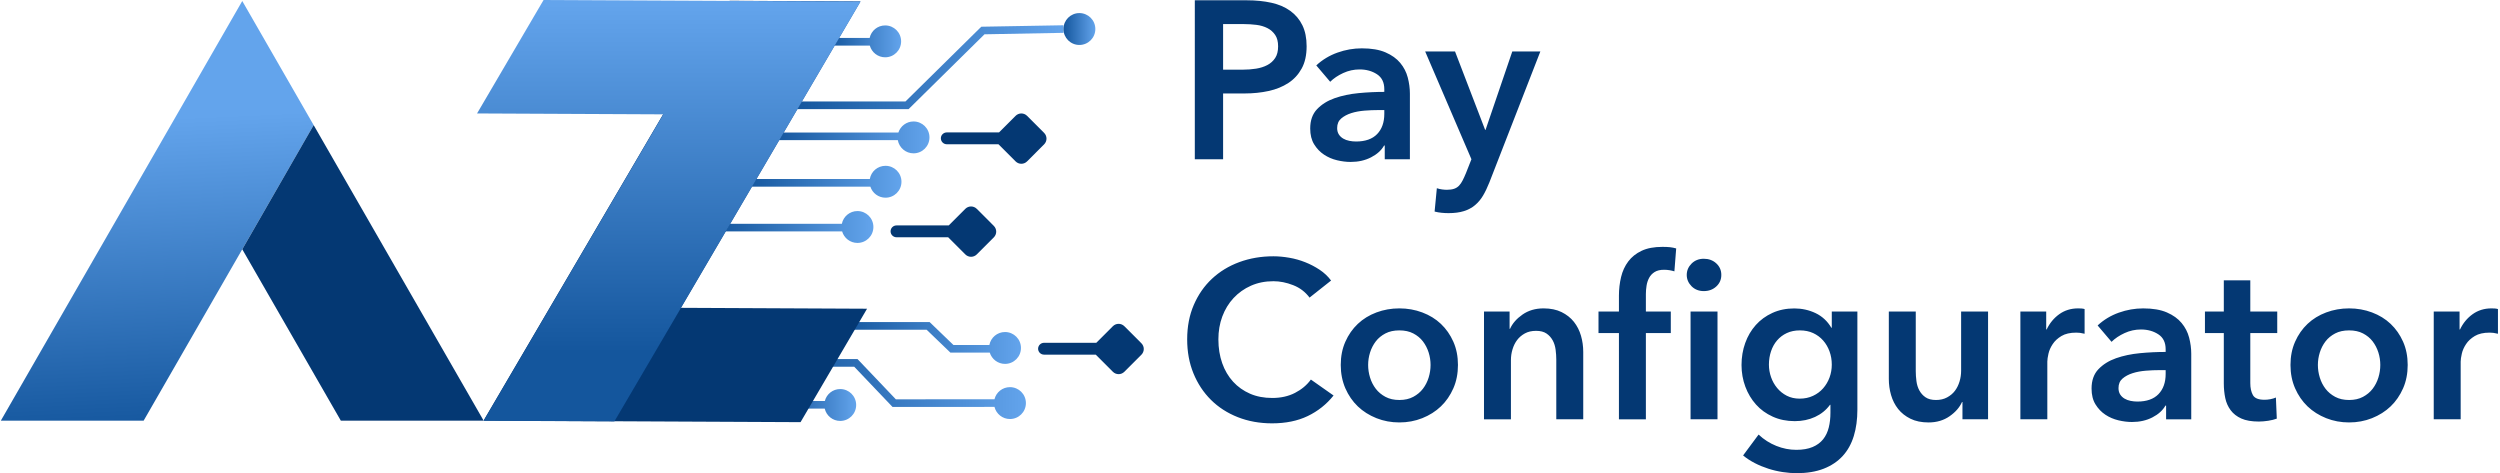 <svg xmlns="http://www.w3.org/2000/svg" width="317" height="60" fill="none" viewBox="0 0 317 60">
    <g clip-path="url(#clip0)">
        <path fill="#043873" d="M132.384 43.466h6.627l2.099-2.1c.406-.405 1.054-.405 1.459 0l2.157 2.157c.406.406.406 1.053 0 1.46l-2.157 2.156c-.405.405-1.053.405-1.459 0l-2.156-2.157c-.007-.007-.007-.007-.007-.014h-6.563c-.412 0-.754-.335-.754-.755.007-.412.342-.747.754-.747zM120.05 16.79h6.626l2.1-2.1c.405-.405 1.053-.405 1.459 0l2.156 2.157c.406.406.406 1.053 0 1.459l-2.156 2.157c-.406.405-1.054.405-1.459 0l-2.157-2.157c-.007-.007-.007-.007-.007-.014h-6.555c-.413 0-.755-.335-.755-.755-.007-.405.335-.747.748-.747zM113.673 28.584h6.626l2.1-2.1c.405-.406 1.053-.406 1.459 0l2.156 2.157c.406.405.406 1.053 0 1.459l-2.156 2.156c-.406.406-1.054.406-1.459 0l-2.157-2.156c-.007-.008-.007-.008-.007-.015h-6.555c-.413 0-.755-.334-.755-.754 0-.413.335-.747.748-.747z"/>
        <path fill="url(#paint0_linear)" d="M117.879 40.84l3.018 2.904h4.555c.178-.933.996-1.644 1.986-1.644 1.117 0 2.021.904 2.021 2.021s-.904 2.021-2.021 2.021c-.911 0-1.68-.605-1.936-1.43h-4.989l-3.018-2.904h-10.861v-.968h11.245z"/>
        <path fill="url(#paint1_linear)" d="M90.968 28.377h15.779c.185-.925 1.004-1.615 1.979-1.615 1.117 0 2.021.904 2.021 2.02 0 1.118-.904 2.022-2.021 2.022-.925 0-1.701-.619-1.943-1.459H90.968v-.968z"/>
        <path fill="url(#paint2_linear)" d="M94.527 22.698h15.765c.164-.954.989-1.673 1.993-1.673 1.117 0 2.021.904 2.021 2.021 0 1.118-.904 2.022-2.021 2.022-.904 0-1.666-.591-1.922-1.402h-15.83v-.968h-.006z"/>
        <path fill="url(#paint3_linear)" d="M98.085 16.804h15.83c.263-.811 1.025-1.402 1.921-1.402 1.118 0 2.022.904 2.022 2.022 0 1.117-.904 2.02-2.022 2.02-.996 0-1.822-.725-1.993-1.672H98.078v-.968h.007z"/>
        <path fill="url(#paint4_linear)" d="M105.203 4.811h5.068c.199-.91 1.003-1.587 1.971-1.587 1.118 0 2.021.904 2.021 2.022 0 1.117-.903 2.02-2.021 2.02-.932 0-1.715-.633-1.95-1.487h-5.096v-.968h.007z"/>
        <path fill="url(#paint5_linear)" d="M114.811 12.868l9.616-9.48 10.413-.185.014.96-10.021.186-9.623 9.487h-14.278v-.968h13.879z"/>
        <path fill="url(#paint6_linear)" d="M136.868 5.701c1.117 0 2.022-.905 2.022-2.021 0-1.117-.905-2.022-2.022-2.022-1.116 0-2.021.905-2.021 2.022 0 1.116.905 2.021 2.021 2.021z"/>
        <path fill="url(#paint7_linear)" d="M106.541 49.331c1.117 0 2.021.904 2.021 2.021 0 1.118-.904 2.022-2.021 2.022-.954 0-1.758-.662-1.964-1.559h-5.06v-.968h5.074c.213-.868 1.003-1.516 1.95-1.516z"/>
        <path fill="url(#paint8_linear)" d="M108.733 45.53l4.861 5.103 12.506-.007c.213-.882 1.01-1.537 1.964-1.537 1.118 0 2.021.904 2.021 2.021 0 1.118-.903 2.022-2.021 2.022-.947 0-1.744-.655-1.964-1.538l-12.926.007-4.861-5.103h-8.811v-.968h9.231z"/>
        <path fill="#043873" d="M151.502.036h6.576c1.16 0 2.2.106 3.132.313.932.206 1.73.548 2.391 1.025.662.477 1.175 1.082 1.538 1.822s.541 1.63.541 2.676c0 1.117-.207 2.057-.627 2.818-.42.762-.982 1.374-1.694 1.837-.711.462-1.544.804-2.491 1.01-.946.207-1.957.313-3.017.313h-2.762v8.342h-3.587V.036zm6.092 8.797c.591 0 1.146-.043 1.68-.128.534-.086 1.004-.235 1.424-.456.419-.22.747-.52.996-.897s.37-.875.37-1.48c0-.59-.121-1.068-.37-1.438-.249-.37-.577-.662-.982-.868-.406-.207-.876-.349-1.395-.413-.52-.064-1.061-.1-1.609-.1h-2.619v5.78h2.505zM175.587 18.456h-.085c-.342.605-.89 1.103-1.651 1.494-.762.392-1.623.584-2.591.584-.548 0-1.125-.071-1.723-.214-.597-.142-1.146-.377-1.651-.712-.505-.334-.918-.768-1.253-1.31-.334-.54-.498-1.209-.498-2.006 0-1.025.292-1.844.869-2.449.576-.605 1.323-1.074 2.234-1.395.911-.32 1.922-.533 3.032-.64 1.111-.107 2.2-.157 3.26-.157v-.341c0-.854-.306-1.488-.925-1.894-.619-.405-1.352-.612-2.206-.612-.719 0-1.417.15-2.079.456-.662.306-1.217.676-1.651 1.11l-1.765-2.078c.776-.72 1.673-1.26 2.69-1.623 1.018-.363 2.043-.54 3.089-.54 1.217 0 2.214.17 3.004.512.79.341 1.409.79 1.865 1.338.455.548.775 1.167.953 1.85.178.683.271 1.367.271 2.05v8.313h-3.189v-1.736zm-.057-4.499h-.768c-.548 0-1.132.022-1.737.071-.605.05-1.167.15-1.68.314-.512.163-.939.391-1.281.683-.342.292-.512.697-.512 1.21 0 .32.071.59.213.811.142.22.328.392.555.527.228.135.484.228.769.285.285.057.569.085.854.085 1.174 0 2.071-.313 2.676-.94.605-.626.911-1.48.911-2.562v-.484zM180.712 6.527h3.786l3.815 9.936h.057l3.388-9.936h3.559l-6.463 16.598c-.249.626-.512 1.181-.797 1.665-.285.484-.626.89-1.025 1.224-.399.335-.868.584-1.409.755-.541.17-1.189.256-1.95.256-.285 0-.577-.014-.869-.043-.291-.028-.59-.078-.896-.156l.284-2.961c.228.078.449.128.669.156.221.029.42.043.612.043.363 0 .662-.043.911-.128s.456-.22.627-.399c.171-.178.32-.405.455-.669.135-.263.278-.576.427-.94l.684-1.736-5.865-13.665zM166.05 37.737c-.534-.72-1.224-1.246-2.078-1.58-.855-.335-1.687-.499-2.506-.499-1.046 0-1.993.192-2.847.57-.854.377-1.587.904-2.206 1.566s-1.089 1.444-1.424 2.334c-.334.89-.498 1.858-.498 2.904 0 1.103.164 2.107.484 3.018.32.91.783 1.694 1.381 2.349.598.654 1.317 1.16 2.149 1.523.833.363 1.773.54 2.819.54 1.082 0 2.043-.213 2.875-.64.833-.427 1.509-.99 2.022-1.694l2.875 2.022c-.89 1.117-1.986 1.985-3.274 2.605-1.288.619-2.797.925-4.527.925-1.573 0-3.025-.264-4.341-.783-1.317-.52-2.456-1.253-3.402-2.192-.947-.94-1.687-2.057-2.221-3.36-.534-1.302-.797-2.74-.797-4.313 0-1.616.277-3.068.84-4.37.562-1.303 1.331-2.406 2.306-3.317.975-.91 2.128-1.615 3.459-2.107 1.331-.49 2.768-.74 4.327-.74.648 0 1.317.064 2.022.185.704.121 1.373.313 2.021.57.648.256 1.253.576 1.822.953.569.378 1.053.833 1.452 1.367l-2.733 2.164zM170.007 46.278c0-1.082.192-2.064.584-2.947.391-.883.918-1.637 1.58-2.263.662-.627 1.452-1.11 2.363-1.452.911-.342 1.879-.513 2.904-.513s1.993.171 2.904.513c.911.341 1.701.825 2.363 1.452.662.626 1.188 1.38 1.58 2.263.391.883.583 1.865.583 2.947 0 1.081-.192 2.07-.583 2.96-.392.89-.918 1.659-1.58 2.292-.662.634-1.452 1.132-2.363 1.495-.911.363-1.879.54-2.904.54s-1.993-.177-2.904-.54c-.911-.363-1.701-.861-2.363-1.495-.662-.633-1.189-1.402-1.58-2.292-.385-.896-.584-1.879-.584-2.96zm3.473 0c0 .533.079 1.06.242 1.594.164.534.406 1.004.726 1.423.321.42.733.762 1.225 1.025.491.264 1.081.399 1.765.399.683 0 1.274-.135 1.765-.399.491-.263.904-.605 1.224-1.025.32-.42.562-.89.726-1.423.164-.534.242-1.06.242-1.594s-.078-1.06-.242-1.58c-.164-.52-.406-.99-.726-1.41-.32-.42-.733-.754-1.224-1.01-.491-.257-1.082-.385-1.765-.385-.684 0-1.274.128-1.765.385-.492.256-.904.59-1.225 1.01-.32.42-.562.89-.726 1.41-.163.52-.242 1.046-.242 1.58zM188.171 39.502h3.245v2.192h.057c.306-.683.833-1.288 1.58-1.808.748-.52 1.637-.783 2.662-.783.89 0 1.659.157 2.292.47.634.313 1.16.726 1.566 1.238.406.513.705 1.104.897 1.766.192.661.285 1.345.285 2.05v8.54h-3.417v-7.573c0-.398-.028-.818-.085-1.252-.057-.434-.178-.833-.37-1.182-.193-.349-.449-.64-.783-.868-.335-.228-.776-.342-1.324-.342s-1.025.107-1.424.328c-.398.22-.726.498-.982.84-.256.341-.448.732-.583 1.18-.136.45-.2.898-.2 1.353v7.516h-3.416V39.502zM205.281 42.235h-2.591v-2.733h2.591V37.48c0-.818.093-1.601.271-2.348.178-.748.484-1.41.911-1.979.427-.57.989-1.018 1.694-1.352.704-.335 1.587-.498 2.647-.498.378 0 .698.014.954.042.256.029.52.079.783.157l-.228 2.904c-.192-.057-.391-.107-.612-.143-.221-.035-.448-.057-.697-.057-.492 0-.89.093-1.196.285-.306.192-.534.434-.698.74-.163.306-.27.634-.327.997-.057.363-.085.712-.085 1.053v2.22h3.16v2.734h-3.16v10.932h-3.417V42.235zm8.598-7.374c0-.548.206-1.032.612-1.438.406-.405.925-.612 1.552-.612.626 0 1.153.193 1.58.584.427.391.64.875.64 1.466s-.213 1.075-.64 1.466c-.427.392-.954.584-1.58.584-.627 0-1.146-.206-1.552-.612-.406-.413-.612-.89-.612-1.438zm.484 4.64h3.416v13.666h-3.416V39.502zM235.516 39.502v12.441c0 1.231-.149 2.349-.455 3.345-.306.997-.776 1.844-1.41 2.534-.633.69-1.437 1.231-2.405 1.609-.968.377-2.114.569-3.445.569-.548 0-1.132-.05-1.751-.142-.619-.093-1.224-.235-1.822-.427-.598-.193-1.175-.427-1.723-.712s-1.046-.605-1.48-.968l1.964-2.648c.662.627 1.417 1.103 2.249 1.438.833.334 1.68.498 2.534.498.819 0 1.502-.12 2.064-.356.563-.235 1.004-.57 1.338-.982.335-.42.57-.918.712-1.487.143-.57.214-1.203.214-1.887v-.996h-.057c-.491.669-1.125 1.181-1.893 1.537-.769.356-1.63.534-2.577.534-1.025 0-1.957-.192-2.79-.57-.833-.377-1.545-.889-2.121-1.537-.577-.647-1.032-1.402-1.352-2.263-.321-.861-.484-1.78-.484-2.747 0-.99.156-1.915.469-2.79.314-.876.762-1.63 1.338-2.278.577-.648 1.282-1.16 2.107-1.537.826-.377 1.751-.57 2.776-.57.968 0 1.872.2 2.705.598.832.399 1.501 1.018 1.993 1.85h.057v-2.056h3.245zm-7.288 2.391c-.627 0-1.182.114-1.666.342-.484.228-.889.534-1.224.925-.334.385-.591.847-.769 1.374-.177.526-.27 1.096-.27 1.7 0 .549.093 1.083.27 1.588.178.512.435.968.769 1.374.335.405.74.733 1.224.982s1.032.37 1.637.37c.627 0 1.189-.121 1.694-.356.506-.235.933-.555 1.281-.954.349-.398.62-.854.812-1.373.192-.52.285-1.068.285-1.63 0-.584-.093-1.146-.285-1.673-.192-.526-.463-.996-.812-1.388-.348-.398-.775-.711-1.266-.94-.492-.227-1.054-.34-1.68-.34zM252.085 53.167h-3.245v-2.192h-.057c-.306.683-.833 1.288-1.58 1.808-.747.52-1.637.783-2.662.783-.89 0-1.658-.157-2.292-.47-.633-.313-1.16-.726-1.566-1.238-.405-.513-.704-1.104-.896-1.765-.193-.662-.285-1.346-.285-2.05v-8.541h3.416v7.573c0 .398.029.818.086 1.252.057.435.178.833.37 1.182s.448.64.783.868c.334.228.775.342 1.323.342.534 0 1.004-.107 1.41-.328.405-.22.74-.498.996-.84.256-.341.449-.733.584-1.18.135-.45.199-.898.199-1.353v-7.516h3.416v13.665zM256.185 39.502h3.274v2.277h.057c.377-.797.911-1.445 1.594-1.936.684-.49 1.481-.74 2.392-.74.135 0 .277.007.427.014.149.008.285.036.398.072v3.131c-.227-.057-.42-.092-.583-.114-.164-.02-.321-.028-.47-.028-.776 0-1.402.142-1.879.427-.477.285-.847.626-1.11 1.025-.264.398-.449.804-.541 1.224-.093.42-.143.747-.143.996v7.317h-3.416V39.502zM274.662 51.43h-.085c-.342.606-.89 1.104-1.652 1.495-.761.392-1.623.584-2.59.584-.549 0-1.125-.071-1.723-.214-.598-.142-1.146-.377-1.651-.711-.505-.335-.918-.769-1.253-1.31-.334-.54-.498-1.21-.498-2.007 0-1.025.292-1.844.868-2.449.577-.604 1.324-1.074 2.235-1.395.911-.32 1.922-.533 3.032-.64 1.111-.107 2.199-.157 3.26-.157v-.341c0-.854-.306-1.488-.925-1.893-.62-.406-1.353-.613-2.207-.613-.719 0-1.416.15-2.078.456-.662.306-1.217.676-1.651 1.11l-1.765-2.078c.775-.719 1.672-1.26 2.69-1.623s2.043-.54 3.089-.54c1.217 0 2.214.17 3.004.512.79.341 1.409.79 1.864 1.338.456.548.776 1.167.954 1.85.178.684.271 1.367.271 2.05v8.313h-3.189v-1.736zm-.057-4.498h-.769c-.548 0-1.131.022-1.736.072-.605.05-1.168.149-1.68.313-.513.163-.94.391-1.281.683-.342.292-.513.697-.513 1.21 0 .32.072.59.214.811.142.221.327.392.555.527.228.135.484.228.769.285.284.057.569.085.854.085 1.174 0 2.071-.313 2.676-.94.605-.626.911-1.48.911-2.562v-.484zM279.587 42.235v-2.733h2.392v-3.958h3.359v3.958h3.416v2.733h-3.416v6.349c0 .605.107 1.11.327 1.508.221.4.705.598 1.467.598.227 0 .477-.02.74-.07s.505-.122.712-.214l.113 2.676c-.306.114-.661.206-1.081.27-.42.064-.819.1-1.196.1-.911 0-1.651-.128-2.221-.384-.569-.257-1.018-.605-1.352-1.054-.335-.448-.562-.96-.683-1.537s-.185-1.203-.185-1.865v-6.377h-2.392zM290.434 46.278c0-1.082.192-2.064.584-2.947.391-.883.918-1.637 1.58-2.263.662-.627 1.452-1.11 2.363-1.452.911-.342 1.879-.513 2.904-.513s1.993.171 2.904.513c.911.341 1.701.825 2.363 1.452.662.626 1.188 1.38 1.58 2.263.391.883.583 1.865.583 2.947 0 1.081-.192 2.07-.583 2.96-.392.89-.918 1.659-1.58 2.292-.662.634-1.452 1.132-2.363 1.495-.911.363-1.879.54-2.904.54s-1.993-.177-2.904-.54c-.911-.363-1.701-.861-2.363-1.495-.662-.633-1.189-1.402-1.58-2.292-.392-.896-.584-1.879-.584-2.96zm3.474 0c0 .533.078 1.06.242 1.594.163.534.405 1.004.725 1.423.321.42.734.762 1.225 1.025.491.264 1.082.399 1.765.399.683 0 1.274-.135 1.765-.399.491-.263.904-.605 1.224-1.025.32-.42.562-.89.726-1.423.164-.534.242-1.06.242-1.594s-.078-1.06-.242-1.58c-.164-.52-.406-.99-.726-1.41-.32-.42-.733-.754-1.224-1.01-.491-.257-1.082-.385-1.765-.385-.683 0-1.274.128-1.765.385-.491.256-.904.59-1.225 1.01-.32.42-.562.89-.725 1.41-.164.52-.242 1.046-.242 1.58zM308.598 39.502h3.274v2.277h.057c.377-.797.911-1.445 1.594-1.936.683-.49 1.481-.74 2.392-.74.135 0 .277.007.427.014.149.008.284.036.398.072v3.131c-.228-.057-.42-.092-.583-.114-.164-.02-.321-.028-.47-.028-.776 0-1.402.142-1.879.427-.477.285-.847.626-1.11 1.025-.264.398-.449.804-.541 1.224-.093.42-.143.747-.143.996v7.317h-3.416V39.502z"/>
        <path fill="url(#paint9_linear)" d="M39.772 15.865L30.72 31.608l-12.505 21.73H.107l21.559-37.473L30.719.128l9.053 15.737z"/>
        <path fill="#043873" d="M61.324 53.338H43.217L30.72 31.608l9.053-15.743 21.552 37.473z"/>
        <path fill="#043873" d="M61.31 53.338l8.434-14.384 14.299-24.392L92.527.1l16.576.078-22.776 38.854 23.616.114-8.434 14.384-23.609-.114-16.59-.078z"/>
        <path fill="url(#paint10_linear)" d="M109.125.192l-8.435 14.384-14.299 24.392-8.484 14.463-16.576-.079 22.776-38.854-23.616-.114L68.925 0l23.609.114 16.591.078z"/>
    </g>
    <defs>
        <linearGradient id="paint0_linear" x1="106.627" x2="129.451" y1="43.492" y2="43.492" gradientUnits="userSpaceOnUse">
            <stop stop-color="#14569D"/>
            <stop offset="1" stop-color="#63A4EC"/>
        </linearGradient>
        <linearGradient id="paint1_linear" x1="90.968" x2="110.748" y1="28.781" y2="28.781" gradientUnits="userSpaceOnUse">
            <stop stop-color="#14569D"/>
            <stop offset="1" stop-color="#63A4EC"/>
        </linearGradient>
        <linearGradient id="paint2_linear" x1="94.527" x2="114.307" y1="23.044" y2="23.044" gradientUnits="userSpaceOnUse">
            <stop stop-color="#14569D"/>
            <stop offset="1" stop-color="#63A4EC"/>
        </linearGradient>
        <linearGradient id="paint3_linear" x1="98.086" x2="117.865" y1="17.423" y2="17.423" gradientUnits="userSpaceOnUse">
            <stop stop-color="#14569D"/>
            <stop offset="1" stop-color="#63A4EC"/>
        </linearGradient>
        <linearGradient id="paint4_linear" x1="105.203" x2="114.269" y1="5.245" y2="5.245" gradientUnits="userSpaceOnUse">
            <stop stop-color="#14569D"/>
            <stop offset="1" stop-color="#63A4EC"/>
        </linearGradient>
        <linearGradient id="paint5_linear" x1="100.933" x2="134.856" y1="8.518" y2="8.518" gradientUnits="userSpaceOnUse">
            <stop stop-color="#14569D"/>
            <stop offset="1" stop-color="#63A4EC"/>
        </linearGradient>
        <linearGradient id="paint6_linear" x1="134.847" x2="138.891" y1="3.683" y2="3.683" gradientUnits="userSpaceOnUse">
            <stop stop-color="#14569D"/>
            <stop offset="1" stop-color="#63A4EC"/>
        </linearGradient>
        <linearGradient id="paint7_linear" x1="99.509" x2="108.56" y1="51.353" y2="51.353" gradientUnits="userSpaceOnUse">
            <stop stop-color="#14569D"/>
            <stop offset="1" stop-color="#63A4EC"/>
        </linearGradient>
        <linearGradient id="paint8_linear" x1="99.509" x2="130.085" y1="49.331" y2="49.331" gradientUnits="userSpaceOnUse">
            <stop stop-color="#14569D"/>
            <stop offset="1" stop-color="#63A4EC"/>
        </linearGradient>
        <linearGradient id="paint9_linear" x1="20.861" x2="19.04" y1="54.658" y2="15.034" gradientUnits="userSpaceOnUse">
            <stop stop-color="#14569D"/>
            <stop offset="1" stop-color="#63A4EC"/>
        </linearGradient>
        <linearGradient id="paint10_linear" x1="84.807" x2="84.807" y1="44.653" y2=".546" gradientUnits="userSpaceOnUse">
            <stop stop-color="#14569D"/>
            <stop offset="1" stop-color="#63A4EC"/>
        </linearGradient>
        <clipPath id="clip0">
            <path fill="#fff" d="M0 0H316.74V60H0z"/>
        </clipPath>
    </defs>
</svg>
